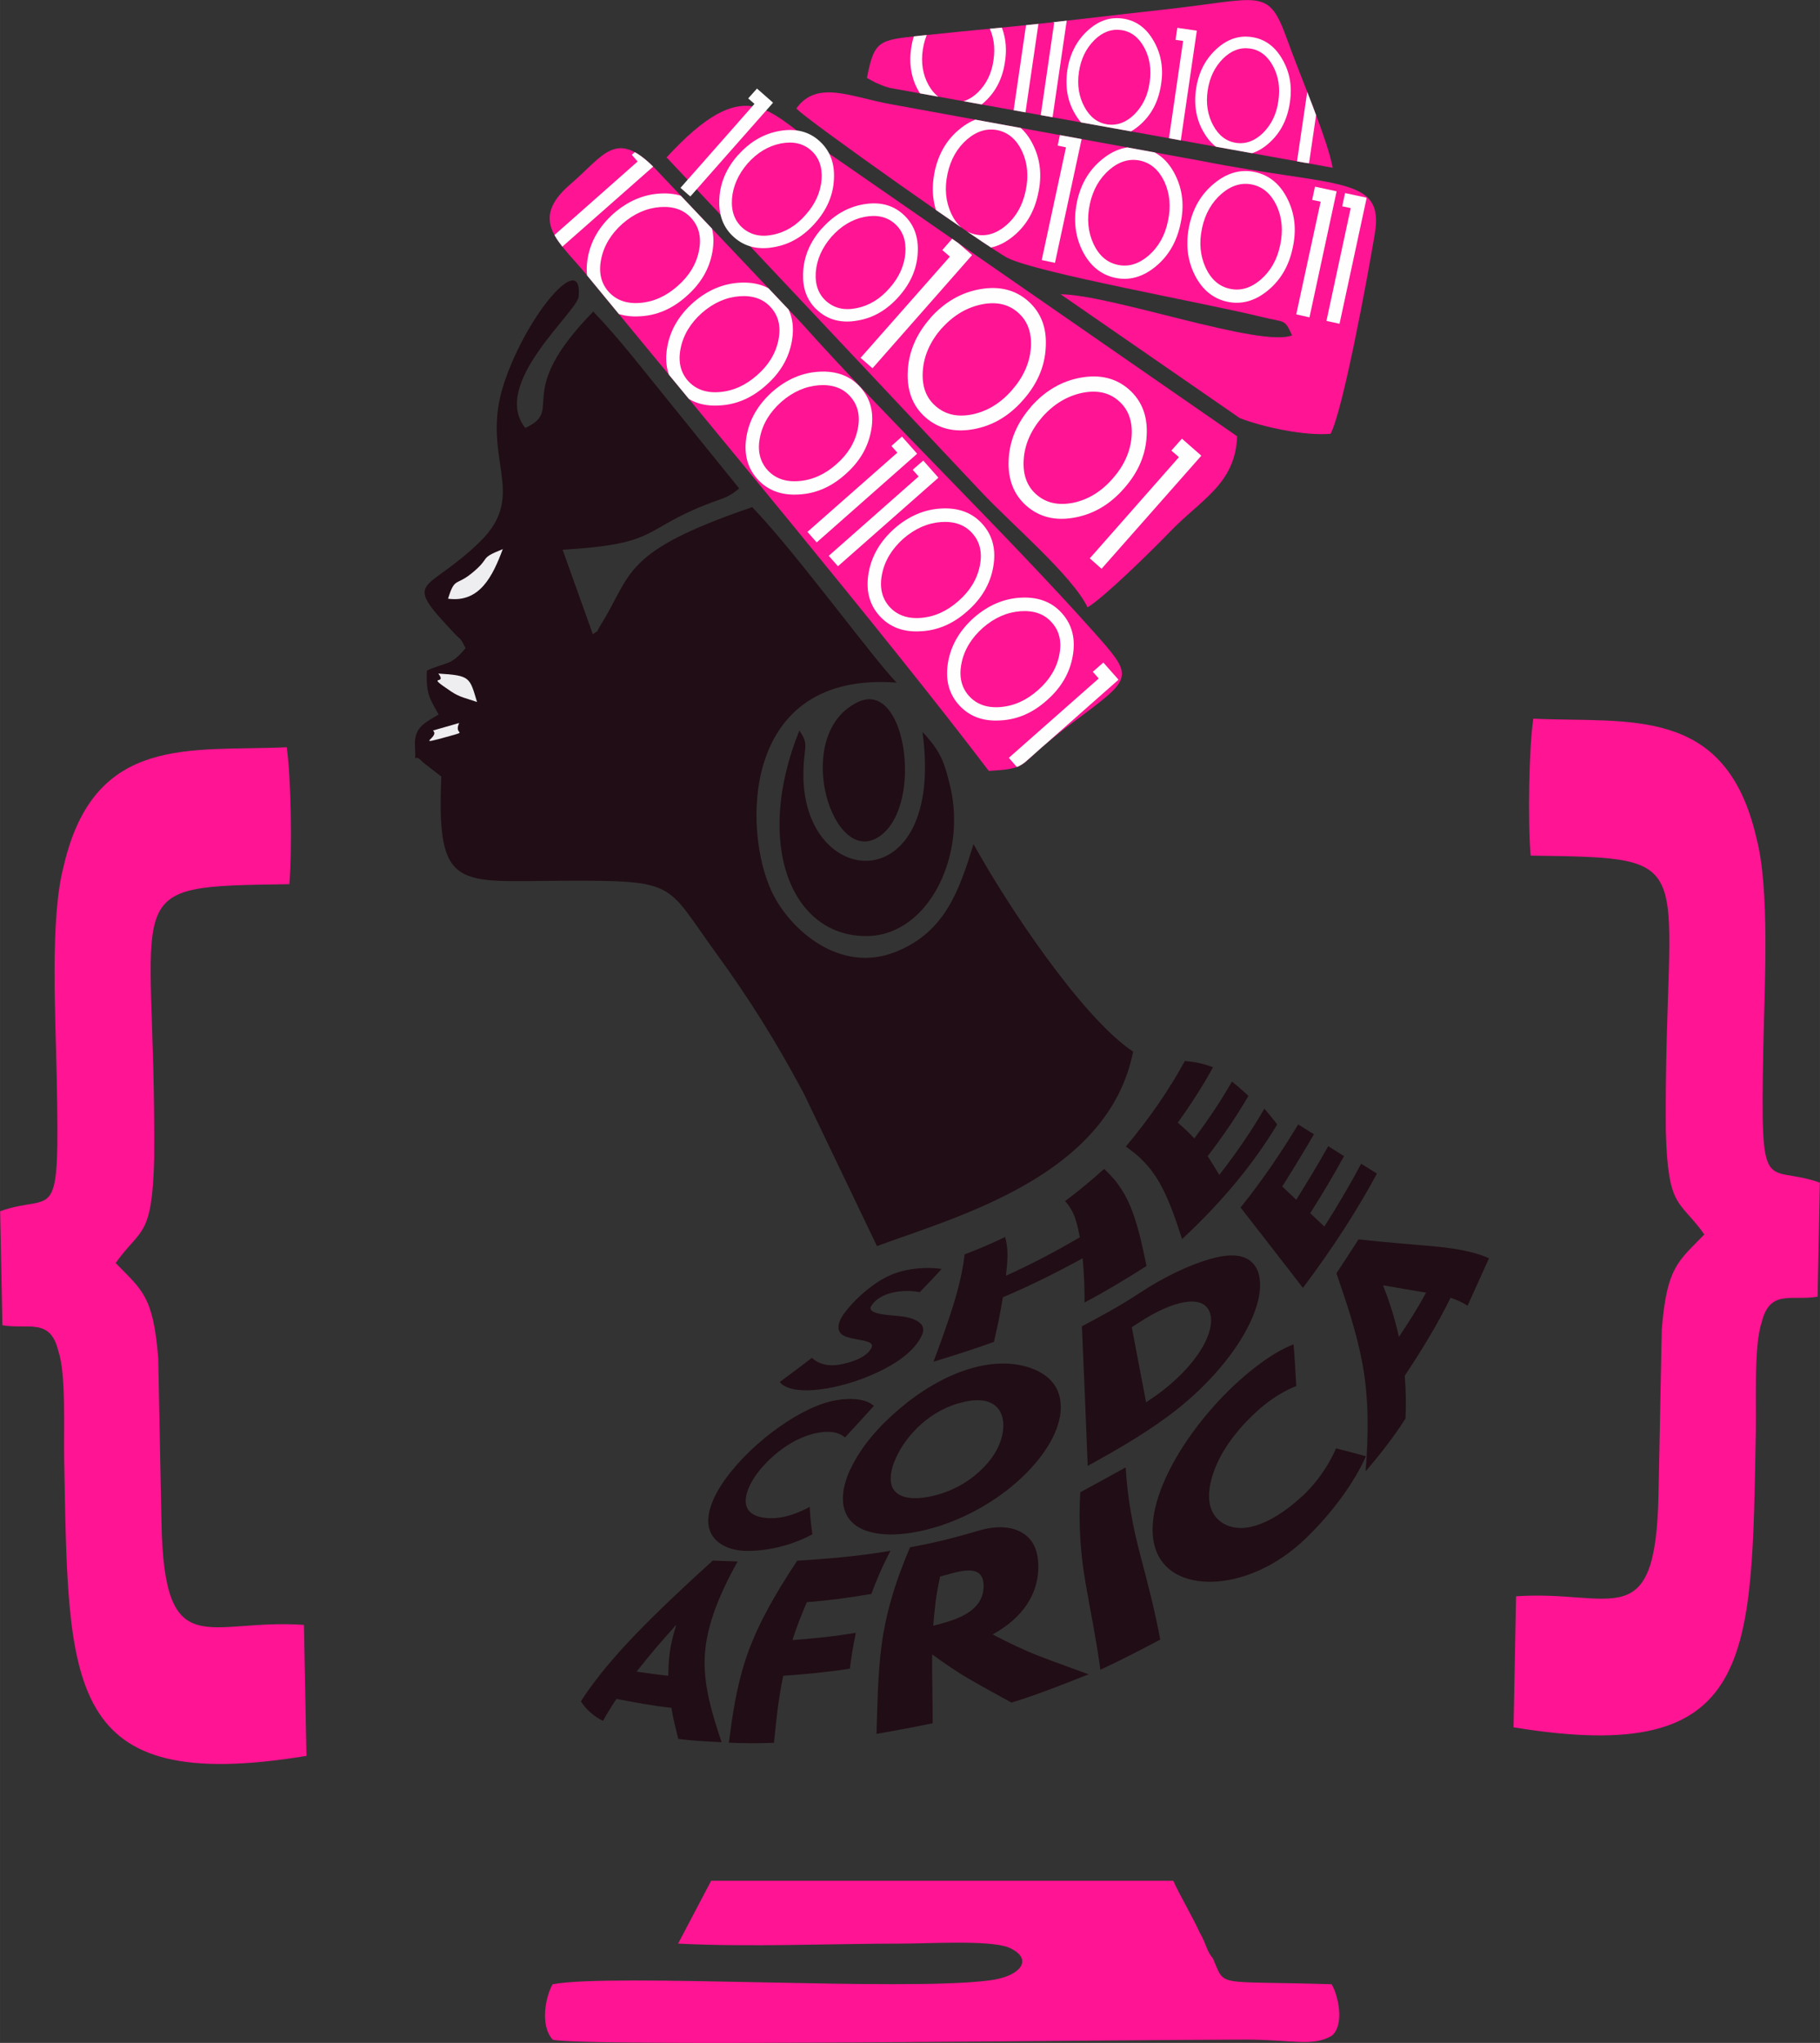<?xml version="1.0" encoding="UTF-8"?>
<!DOCTYPE svg PUBLIC "-//W3C//DTD SVG 1.1//EN" "http://www.w3.org/Graphics/SVG/1.1/DTD/svg11.dtd">
<!-- Creator: CorelDRAW 2018 (64-Bit Evaluation Version) -->
<svg xmlns="http://www.w3.org/2000/svg" xml:space="preserve" width="3.752in" height="4.211in" version="1.1" style="shape-rendering:geometricPrecision; text-rendering:geometricPrecision; image-rendering:optimizeQuality; fill-rule:evenodd; clip-rule:evenodd"
viewBox="0 0 122.28 137.24"
 xmlns:xlink="http://www.w3.org/1999/xlink">
 <rect x="0" y="0" width="122.28" height="137.24" fill="#333333" stroke="none"/>
 <defs>
  <style type="text/css">
   <![CDATA[
    .fil3 {fill:none}
    .fil1 {fill:#210D15}
    .fil5 {fill:#EEEEF0}
    .fil0 {fill:deeppink}
    .fil4 {fill:#FEFEFE;fill-rule:nonzero}
    .fil2 {fill:#FEFEFE;fill-rule:nonzero}
    .fil6 {fill:#210D15;fill-rule:nonzero}
   ]]>
  </style>
   <clipPath id="id0">
    <path d="M66.45 51.79c2.29,-0.14 2.04,-0.27 3.54,-1.58 0.96,-0.84 1.81,-1.47 2.77,-2.18 3.4,-2.54 3.32,-2.66 0.73,-5.57 -5.9,-6.62 -13.78,-14.2 -19.64,-20.75l-9.82 -10.37c-2.66,-2.73 -3.45,-0.9 -5.7,1.03 -2.87,2.46 -0.73,3.88 1.07,6.08 7.86,9.57 20.15,24.27 27.04,33.35z"/>
   </clipPath>
   <clipPath id="id1">
    <path d="M44.79 10.58l21.17 22.5c2,2.13 6.09,5.6 7.11,7.72 1.08,-0.63 4.44,-3.93 5.52,-5.06 2.1,-2.19 4.41,-3.22 4.53,-6.43l-28.36 -19.65c-3.2,-2.18 -4.68,-4.84 -9.98,0.92z"/>
   </clipPath>
   <clipPath id="id2">
    <path d="M53.51 7.29c0.47,0.62 12.97,9.43 14.19,10.04 2.01,1.01 13.29,3.03 17.06,3.96 1.61,0.4 1.53,0.1 2.05,1.24 -2.11,0.85 -12.21,-2.75 -15.55,-2.76l12.04 8.32c1.55,0.6 4.36,1.21 6.1,1.05 0.85,-1.64 2.51,-10.67 2.97,-13.44 0.65,-3.93 -2.54,-3.09 -11.61,-4.88l-20.91 -3.82c-2.68,-0.48 -4.96,-1.66 -6.35,0.29z"/>
   </clipPath>
   <clipPath id="id3">
    <path d="M58.23 5.23l0.61 0.33c0.45,0.18 0.46,0.21 0.96,0.35l29.74 5.36c-0.37,-1.99 -2.2,-6.21 -3.05,-8.59 -1.3,-3.62 -1.7,-2.75 -8.35,-2.03 -3.59,0.39 -7.14,0.85 -10.79,1.2 -1.91,0.18 -3.66,0.35 -5.54,0.55 -2.72,0.3 -3.07,0.27 -3.56,2.82z"/>
   </clipPath>
 </defs>
 <g id="Layer_x0020_1">
  <path class="fil0" d="M102.85 57.48c11.91,0.17 8.94,0.03 9.07,18.43 0.14,5.37 0.9,4.64 2.59,7.02 -1.77,1.83 -2.52,2.18 -2.86,6.38 -0.08,3.83 -0.15,7.66 -0.22,11.1 -0.19,9.57 -3.1,6.37 -9.57,6.83l-0.17 8.8c16.33,2.68 15.98,-4.62 16.28,-19.93 0.04,-1.91 -0.14,-5.75 0.39,-7.26 0.54,-2.27 2.01,-1.44 3.76,-1.74l0.15 -7.66c-3.7,-1.32 -4,1.35 -3.8,-8.99 0.08,-4.21 0.46,-10.71 -0.47,-14.2 -2.06,-8.91 -8.54,-7.68 -14.98,-7.98 -0.29,1.9 -0.38,6.88 -0.18,9.19z"/>
  <path class="fil0" d="M19.43 59.4c-11.91,0.17 -8.94,0.03 -9.07,18.43 -0.14,5.37 -0.9,4.64 -2.59,7.02 1.77,1.83 2.52,2.18 2.86,6.38 0.08,3.83 0.15,7.66 0.22,11.1 0.19,9.57 3.1,6.37 9.57,6.83l0.17 8.8c-16.33,2.68 -15.98,-4.62 -16.28,-19.93 -0.04,-1.91 0.14,-5.75 -0.39,-7.26 -0.54,-2.27 -2.01,-1.44 -3.76,-1.74l-0.15 -7.66c3.7,-1.32 4,1.35 3.8,-8.99 -0.08,-4.21 -0.46,-10.71 0.47,-14.2 2.06,-8.91 8.54,-7.68 14.98,-7.98 0.29,1.9 0.38,6.88 0.18,9.19z"/>
  <path class="fil0" d="M37.13 133.3c-0.44,0.74 -0.89,2.73 0,3.72 1.33,0.5 39.03,0 46.57,0 3.1,0 4.44,0.5 5.77,-0.25 0.89,-0.74 0.44,-2.73 0,-3.47 -7.98,-0.25 -7.1,0.25 -7.98,-1.74 -0.44,-0.5 -0.44,-0.99 -0.89,-1.74 -0.44,-0.99 -1.33,-2.48 -1.77,-3.47l-31.05 0 -2.22 4.22c4.88,0.25 10.2,0 15.08,0 1.77,0 5.77,-0.25 7.1,0.25 1.77,0.74 0.89,1.98 -1.33,2.23 -5.77,0.74 -25.28,-0.5 -29.27,0.25z"/>
  <path class="fil1" d="M31.29 43.53c-1.03,1.24 -1.26,0.91 -2.61,1.52 -0.08,1.62 0.25,1.96 0.79,2.95 -0.87,0.54 -1.66,0.82 -1.59,2.1 0.09,1.69 -0.2,0.26 0.52,1.1l1.25 0.97c-0.33,7.71 1.08,7.03 8.14,7 7.83,-0.03 6.87,0.12 10.34,4.89 2.2,3.02 4,5.89 5.87,9.39l4.92 10.26c5.41,-1.99 15.55,-4.71 17.21,-13.06 -3.46,-2.31 -8.48,-9.88 -10.72,-13.94 -0.97,3.12 -1.9,5.88 -5.19,7.22 -3.78,1.54 -7.16,-1.48 -8.36,-4.01 -1.96,-4.1 -2.1,-14.86 8.38,-14.06 -1.66,-1.72 -6.77,-8.75 -9.7,-11.79 -8.83,3.01 -8.03,4.48 -10.18,7.91 -0.45,0.72 0.04,0.2 -0.53,0.63l-2.03 -5.68c6.17,-0.36 5.35,-1.21 9.09,-2.81 1.6,-0.68 1.92,-0.57 2.77,-1.31l-4.77 -5.9c-1.76,-2.16 -3.17,-4.03 -5.03,-5.98 -5.48,5.59 -1.86,6.58 -4.57,7.82 -2.36,-2.97 3.5,-7.78 3.59,-8.84 0.27,-3.12 -3.43,1.14 -4.99,5.76 -1.72,5.06 1.69,7.46 -1.63,10.71 -3.64,3.56 -5.34,2.35 -1.74,6.16 0.5,0.53 0.37,0.24 0.75,0.98z"/>
  <path class="fil0" d="M66.45 51.79c2.29,-0.14 2.04,-0.27 3.54,-1.58 0.96,-0.84 1.81,-1.47 2.77,-2.18 3.4,-2.54 3.32,-2.66 0.73,-5.57 -5.9,-6.62 -13.78,-14.2 -19.64,-20.75l-9.82 -10.37c-2.66,-2.73 -3.45,-0.9 -5.7,1.03 -2.87,2.46 -0.73,3.88 1.07,6.08 7.86,9.57 20.15,24.27 27.04,33.35z"/>
  <g style="clip-path:url(#id0)">
   <g id="_2032653388352">
    <polygon id="1" class="fil2" points="44.17,10.94 37.43,16.88 36.81,16.18 42.84,10.85 42.45,10.4 43.16,9.78 44.17,10.92 44.16,10.93 "/>
    <path id="2" class="fil2" d="M41.82 15.03c-0.77,0.69 -1.25,1.48 -1.43,2.38 -0.18,0.88 -0.01,1.61 0.49,2.18 0.51,0.57 1.21,0.83 2.11,0.76 0.92,-0.07 1.76,-0.45 2.53,-1.13 0.78,-0.68 1.26,-1.47 1.44,-2.37 0.18,-0.88 0.01,-1.61 -0.5,-2.18 -0.5,-0.57 -1.2,-0.82 -2.1,-0.76 -0.92,0.07 -1.76,0.44 -2.54,1.12zm-0.6 -0.68c0.96,-0.84 2.01,-1.29 3.16,-1.35 1.17,-0.06 2.09,0.29 2.77,1.06 0.68,0.77 0.92,1.73 0.71,2.88 -0.2,1.13 -0.78,2.12 -1.74,2.96 -0.95,0.85 -2,1.3 -3.15,1.35 -1.16,0.07 -2.09,-0.29 -2.77,-1.06 -0.68,-0.77 -0.91,-1.73 -0.71,-2.87 0.2,-1.13 0.78,-2.12 1.73,-2.97z"/>
    <path id="3" class="fil2" d="M47.16 21.02c-0.77,0.69 -1.25,1.48 -1.43,2.38 -0.18,0.88 -0.01,1.61 0.49,2.18 0.51,0.57 1.21,0.83 2.11,0.76 0.92,-0.07 1.76,-0.45 2.53,-1.13 0.78,-0.68 1.26,-1.47 1.44,-2.37 0.18,-0.88 0.01,-1.61 -0.5,-2.18 -0.5,-0.57 -1.2,-0.82 -2.1,-0.76 -0.92,0.07 -1.76,0.44 -2.54,1.12zm-0.6 -0.68c0.96,-0.84 2.01,-1.29 3.16,-1.35 1.17,-0.06 2.09,0.29 2.77,1.06 0.68,0.77 0.92,1.73 0.71,2.88 -0.2,1.13 -0.78,2.12 -1.74,2.96 -0.95,0.85 -2,1.3 -3.15,1.35 -1.16,0.07 -2.09,-0.29 -2.77,-1.06 -0.68,-0.77 -0.91,-1.73 -0.71,-2.87 0.2,-1.13 0.78,-2.12 1.73,-2.97z"/>
    <path id="4" class="fil2" d="M52.49 27c-0.77,0.69 -1.25,1.48 -1.43,2.38 -0.18,0.88 -0.01,1.61 0.49,2.18 0.51,0.57 1.21,0.83 2.11,0.76 0.92,-0.07 1.76,-0.45 2.53,-1.13 0.78,-0.68 1.26,-1.47 1.44,-2.37 0.18,-0.88 0.01,-1.61 -0.5,-2.18 -0.5,-0.57 -1.2,-0.82 -2.1,-0.76 -0.92,0.07 -1.76,0.44 -2.54,1.12zm-0.6 -0.68c0.96,-0.84 2.01,-1.29 3.16,-1.35 1.17,-0.06 2.09,0.29 2.77,1.06 0.68,0.77 0.92,1.73 0.71,2.88 -0.2,1.13 -0.78,2.12 -1.74,2.96 -0.95,0.85 -2,1.3 -3.15,1.35 -1.16,0.07 -2.09,-0.29 -2.77,-1.06 -0.68,-0.77 -0.91,-1.73 -0.71,-2.87 0.2,-1.13 0.78,-2.12 1.73,-2.97z"/>
    <polygon id="5" class="fil2" points="61.61,30.49 54.87,36.44 54.25,35.73 60.29,30.41 59.89,29.96 60.6,29.33 61.61,30.47 61.6,30.48 "/>
    <polygon id="6" class="fil2" points="63.04,32.1 56.3,38.04 55.68,37.34 61.72,32.01 61.32,31.56 62.03,30.94 63.04,32.08 63.03,32.09 "/>
    <path id="7" class="fil2" d="M60.69 36.19c-0.77,0.69 -1.25,1.48 -1.43,2.38 -0.18,0.88 -0.01,1.61 0.49,2.18 0.51,0.57 1.21,0.83 2.11,0.76 0.92,-0.07 1.76,-0.45 2.53,-1.13 0.78,-0.68 1.26,-1.47 1.44,-2.37 0.18,-0.88 0.01,-1.61 -0.5,-2.18 -0.5,-0.57 -1.2,-0.82 -2.1,-0.76 -0.92,0.07 -1.76,0.44 -2.54,1.12zm-0.6 -0.68c0.96,-0.84 2.01,-1.29 3.16,-1.35 1.17,-0.06 2.09,0.29 2.77,1.06 0.68,0.77 0.92,1.73 0.71,2.88 -0.2,1.13 -0.78,2.12 -1.74,2.96 -0.95,0.85 -2,1.3 -3.15,1.35 -1.16,0.07 -2.09,-0.29 -2.77,-1.06 -0.68,-0.77 -0.91,-1.73 -0.71,-2.87 0.2,-1.13 0.78,-2.12 1.73,-2.97z"/>
    <path id="8" class="fil2" d="M66.03 42.18c-0.77,0.69 -1.25,1.48 -1.43,2.38 -0.18,0.88 -0.01,1.61 0.49,2.18 0.51,0.57 1.21,0.83 2.11,0.76 0.92,-0.07 1.76,-0.45 2.53,-1.13 0.78,-0.68 1.26,-1.47 1.44,-2.37 0.18,-0.88 0.01,-1.61 -0.5,-2.18 -0.5,-0.57 -1.2,-0.82 -2.1,-0.76 -0.92,0.07 -1.76,0.44 -2.54,1.12zm-0.6 -0.68c0.96,-0.84 2.01,-1.29 3.16,-1.35 1.17,-0.06 2.09,0.29 2.77,1.06 0.68,0.77 0.92,1.73 0.71,2.88 -0.2,1.13 -0.78,2.12 -1.74,2.96 -0.95,0.85 -2,1.3 -3.15,1.35 -1.16,0.07 -2.09,-0.29 -2.77,-1.06 -0.68,-0.77 -0.91,-1.73 -0.71,-2.87 0.2,-1.13 0.78,-2.12 1.73,-2.97z"/>
    <polygon id="9" class="fil2" points="75.14,45.67 68.4,51.62 67.78,50.91 73.82,45.58 73.42,45.13 74.13,44.51 75.14,45.65 75.13,45.66 "/>
   </g>
  </g>
  <path class="fil3" d="M66.45 51.79c2.29,-0.14 2.04,-0.27 3.54,-1.58 0.96,-0.84 1.81,-1.47 2.77,-2.18 3.4,-2.54 3.32,-2.66 0.73,-5.57 -5.9,-6.62 -13.78,-14.2 -19.64,-20.75l-9.82 -10.37c-2.66,-2.73 -3.45,-0.9 -5.7,1.03 -2.87,2.46 -0.73,3.88 1.07,6.08 7.86,9.57 20.15,24.27 27.04,33.35z"/>
  <path class="fil0" d="M44.79 10.58l21.17 22.5c2,2.13 6.09,5.6 7.11,7.72 1.08,-0.63 4.44,-3.93 5.52,-5.06 2.1,-2.19 4.41,-3.22 4.53,-6.43l-28.36 -19.65c-3.2,-2.18 -4.68,-4.84 -9.98,0.92z"/>
  <g style="clip-path:url(#id1)">
   <g id="_2032653391392">
    <polygon id="1" class="fil2" points="65.3,17.15 58.62,24.74 57.82,24.04 63.82,17.24 63.31,16.8 64.01,16 65.3,17.13 65.29,17.14 "/>
    <path id="2" class="fil2" d="M63.26 22.06c-0.76,0.88 -1.19,1.83 -1.26,2.86 -0.07,1.01 0.21,1.8 0.86,2.36 0.65,0.57 1.46,0.76 2.46,0.56 1.01,-0.21 1.9,-0.75 2.66,-1.62 0.77,-0.87 1.2,-1.82 1.28,-2.85 0.07,-1.01 -0.21,-1.8 -0.86,-2.37 -0.64,-0.57 -1.46,-0.75 -2.45,-0.55 -1.01,0.21 -1.9,0.74 -2.68,1.61zm-0.77 -0.68c0.95,-1.07 2.06,-1.72 3.34,-1.95 1.29,-0.23 2.37,0.03 3.24,0.79 0.87,0.77 1.27,1.8 1.19,3.11 -0.06,1.29 -0.57,2.47 -1.52,3.54 -0.94,1.08 -2.05,1.73 -3.32,1.96 -1.29,0.24 -2.37,-0.03 -3.24,-0.79 -0.86,-0.76 -1.26,-1.8 -1.19,-3.11 0.06,-1.29 0.57,-2.48 1.51,-3.55z"/>
    <path id="3" class="fil2" d="M70.04 28c-0.76,0.88 -1.19,1.83 -1.26,2.86 -0.07,1.01 0.21,1.8 0.85,2.36 0.65,0.57 1.46,0.75 2.46,0.56 1.01,-0.21 1.9,-0.75 2.66,-1.62 0.77,-0.87 1.2,-1.82 1.28,-2.85 0.07,-1.01 -0.21,-1.8 -0.86,-2.37 -0.64,-0.57 -1.46,-0.75 -2.45,-0.55 -1.01,0.21 -1.9,0.74 -2.68,1.61zm-0.77 -0.68c0.95,-1.07 2.06,-1.72 3.34,-1.95 1.29,-0.23 2.37,0.03 3.24,0.79 0.87,0.77 1.27,1.8 1.19,3.11 -0.06,1.29 -0.57,2.47 -1.52,3.54 -0.94,1.08 -2.05,1.73 -3.32,1.96 -1.29,0.24 -2.37,-0.03 -3.24,-0.79 -0.86,-0.76 -1.26,-1.8 -1.19,-3.11 0.06,-1.29 0.57,-2.48 1.51,-3.55z"/>
    <polygon id="4" class="fil2" points="80.7,30.63 74.01,38.21 73.22,37.51 79.21,30.71 78.7,30.27 79.41,29.47 80.7,30.6 80.69,30.62 "/>
   </g>
  </g>
  <path class="fil3" d="M44.79 10.58l21.17 22.5c2,2.13 6.09,5.6 7.11,7.72 1.08,-0.63 4.44,-3.93 5.52,-5.06 2.1,-2.19 4.41,-3.22 4.53,-6.43l-28.36 -19.65c-3.2,-2.18 -4.68,-4.84 -9.98,0.92z"/>
  <path class="fil0" d="M53.51 7.29c0.47,0.62 12.97,9.43 14.19,10.04 2.01,1.01 13.29,3.03 17.06,3.96 1.61,0.4 1.53,0.1 2.05,1.24 -2.11,0.85 -12.21,-2.75 -15.55,-2.76l12.04 8.32c1.55,0.6 4.36,1.21 6.1,1.05 0.85,-1.64 2.51,-10.67 2.97,-13.44 0.65,-3.93 -2.54,-3.09 -11.61,-4.88l-20.91 -3.82c-2.68,-0.48 -4.96,-1.66 -6.35,0.29z"/>
  <g style="clip-path:url(#id2)">
   <g id="_2032653398976">
    <path id="1" class="fil4" d="M63.66 11.69c-0.21,0.97 -0.12,1.86 0.25,2.66 0.37,0.78 0.91,1.25 1.62,1.4 0.72,0.16 1.41,-0.05 2.07,-0.61 0.67,-0.58 1.11,-1.35 1.31,-2.32 0.21,-0.97 0.13,-1.86 -0.24,-2.66 -0.37,-0.78 -0.91,-1.25 -1.63,-1.41 -0.72,-0.15 -1.4,0.05 -2.06,0.61 -0.67,0.58 -1.11,1.35 -1.32,2.32zm-0.86 -0.18c0.26,-1.2 0.82,-2.14 1.68,-2.84 0.86,-0.71 1.78,-0.97 2.74,-0.76 0.97,0.21 1.7,0.82 2.19,1.82 0.49,0.99 0.61,2.08 0.34,3.28 -0.25,1.2 -0.81,2.15 -1.66,2.85 -0.86,0.71 -1.78,0.97 -2.74,0.76 -0.96,-0.21 -1.69,-0.82 -2.19,-1.82 -0.49,-0.99 -0.61,-2.08 -0.36,-3.28z"/>
    <polygon id="2" class="fil4" points="72.7,9.21 70.88,17.66 69.99,17.47 71.62,9.9 71.06,9.78 71.25,8.89 72.69,9.2 72.68,9.21 "/>
    <path id="3" class="fil4" d="M73.22 13.73c-0.21,0.97 -0.12,1.86 0.25,2.66 0.37,0.78 0.91,1.25 1.62,1.4 0.72,0.16 1.41,-0.05 2.07,-0.61 0.67,-0.58 1.11,-1.35 1.31,-2.32 0.21,-0.97 0.13,-1.86 -0.24,-2.66 -0.37,-0.78 -0.91,-1.25 -1.63,-1.41 -0.72,-0.15 -1.4,0.05 -2.06,0.61 -0.67,0.58 -1.11,1.35 -1.32,2.32zm-0.86 -0.18c0.26,-1.2 0.82,-2.14 1.68,-2.84 0.86,-0.71 1.78,-0.97 2.74,-0.76 0.97,0.21 1.7,0.82 2.19,1.82 0.49,0.99 0.61,2.08 0.34,3.28 -0.25,1.2 -0.81,2.15 -1.66,2.85 -0.86,0.71 -1.78,0.97 -2.74,0.76 -0.96,-0.21 -1.69,-0.82 -2.19,-1.82 -0.49,-0.99 -0.61,-2.08 -0.36,-3.28z"/>
    <path id="4" class="fil4" d="M80.76 15.34c-0.21,0.97 -0.12,1.86 0.25,2.66 0.37,0.78 0.91,1.25 1.62,1.4 0.72,0.16 1.41,-0.05 2.07,-0.61 0.67,-0.58 1.11,-1.35 1.31,-2.32 0.21,-0.97 0.13,-1.86 -0.24,-2.66 -0.37,-0.78 -0.91,-1.25 -1.63,-1.41 -0.72,-0.15 -1.4,0.05 -2.06,0.61 -0.67,0.58 -1.11,1.35 -1.32,2.32zm-0.86 -0.18c0.26,-1.2 0.82,-2.14 1.68,-2.84 0.86,-0.71 1.78,-0.97 2.74,-0.76 0.97,0.21 1.7,0.82 2.19,1.82 0.49,0.99 0.61,2.08 0.34,3.28 -0.25,1.2 -0.81,2.15 -1.66,2.85 -0.86,0.71 -1.78,0.97 -2.74,0.76 -0.96,-0.21 -1.69,-0.82 -2.19,-1.82 -0.49,-0.99 -0.61,-2.08 -0.36,-3.28z"/>
    <polygon id="5" class="fil4" points="89.8,12.87 87.98,21.32 87.09,21.12 88.73,13.55 88.16,13.43 88.35,12.54 89.79,12.85 89.79,12.86 "/>
    <polygon id="6" class="fil4" points="91.82,13.3 90,21.75 89.12,21.56 90.75,13.98 90.18,13.86 90.37,12.97 91.81,13.28 91.81,13.3 "/>
   </g>
  </g>
  <path class="fil3" d="M53.51 7.29c0.47,0.62 12.97,9.43 14.19,10.04 2.01,1.01 13.29,3.03 17.06,3.96 1.61,0.4 1.53,0.1 2.05,1.24 -2.11,0.85 -12.21,-2.75 -15.55,-2.76l12.04 8.32c1.55,0.6 4.36,1.21 6.1,1.05 0.85,-1.64 2.51,-10.67 2.97,-13.44 0.65,-3.93 -2.54,-3.09 -11.61,-4.88l-20.91 -3.82c-2.68,-0.48 -4.96,-1.66 -6.35,0.29z"/>
  <path class="fil0" d="M58.23 5.23l0.61 0.33c0.45,0.18 0.46,0.21 0.96,0.35l29.74 5.36c-0.37,-1.99 -2.2,-6.21 -3.05,-8.59 -1.3,-3.62 -1.7,-2.75 -8.35,-2.03 -3.59,0.39 -7.14,0.85 -10.79,1.2 -1.91,0.18 -3.66,0.35 -5.54,0.55 -2.72,0.3 -3.07,0.27 -3.56,2.82z"/>
  <g style="clip-path:url(#id3)">
   <g id="_2032653401120">
    <path id="1" class="fil4" d="M62 3.34c-0.13,0.88 0,1.67 0.38,2.36 0.37,0.68 0.89,1.06 1.53,1.16 0.65,0.09 1.26,-0.13 1.81,-0.67 0.56,-0.56 0.91,-1.27 1.03,-2.15 0.13,-0.88 0.01,-1.67 -0.37,-2.36 -0.37,-0.68 -0.89,-1.07 -1.54,-1.16 -0.65,-0.09 -1.25,0.13 -1.8,0.67 -0.56,0.56 -0.91,1.27 -1.04,2.15zm-0.78 -0.11c0.16,-1.08 0.61,-1.97 1.33,-2.64 0.73,-0.69 1.53,-0.97 2.41,-0.84 0.88,0.13 1.57,0.63 2.06,1.5 0.5,0.86 0.67,1.83 0.5,2.91 -0.16,1.09 -0.6,1.97 -1.32,2.64 -0.73,0.69 -1.53,0.97 -2.41,0.84 -0.87,-0.13 -1.56,-0.63 -2.06,-1.5 -0.5,-0.85 -0.67,-1.83 -0.51,-2.91z"/>
    <polygon id="2" class="fil4" points="69.92,0.57 68.8,8.23 68,8.11 69,1.25 68.49,1.18 68.61,0.37 69.91,0.56 69.91,0.57 "/>
    <polygon id="3" class="fil4" points="71.75,0.84 70.63,8.49 69.83,8.38 70.83,1.51 70.32,1.44 70.44,0.63 71.74,0.82 71.74,0.83 "/>
    <path id="4" class="fil4" d="M72.49 4.84c-0.13,0.88 0,1.67 0.38,2.36 0.37,0.68 0.89,1.06 1.53,1.16 0.65,0.09 1.26,-0.13 1.81,-0.67 0.56,-0.56 0.91,-1.27 1.03,-2.15 0.13,-0.88 0.01,-1.67 -0.37,-2.36 -0.37,-0.68 -0.89,-1.07 -1.54,-1.16 -0.65,-0.09 -1.25,0.13 -1.8,0.67 -0.56,0.56 -0.91,1.27 -1.04,2.15zm-0.78 -0.11c0.16,-1.08 0.61,-1.97 1.33,-2.64 0.73,-0.69 1.53,-0.97 2.41,-0.84 0.88,0.13 1.57,0.63 2.06,1.5 0.5,0.86 0.67,1.83 0.5,2.91 -0.16,1.09 -0.6,1.97 -1.32,2.64 -0.73,0.69 -1.53,0.97 -2.41,0.84 -0.87,-0.13 -1.56,-0.63 -2.06,-1.5 -0.5,-0.85 -0.67,-1.83 -0.51,-2.91z"/>
    <polygon id="5" class="fil4" points="80.41,2.07 79.29,9.73 78.49,9.62 79.49,2.75 78.98,2.68 79.1,1.87 80.4,2.06 80.4,2.07 "/>
    <path id="6" class="fil4" d="M81.14 6.08c-0.13,0.88 0,1.67 0.38,2.36 0.37,0.68 0.89,1.06 1.53,1.16 0.65,0.09 1.26,-0.13 1.81,-0.67 0.56,-0.56 0.91,-1.27 1.03,-2.15 0.13,-0.88 0.01,-1.67 -0.37,-2.36 -0.37,-0.68 -0.89,-1.07 -1.54,-1.16 -0.65,-0.09 -1.25,0.13 -1.8,0.67 -0.56,0.56 -0.91,1.27 -1.04,2.15zm-0.78 -0.11c0.16,-1.08 0.61,-1.97 1.33,-2.64 0.73,-0.69 1.53,-0.97 2.41,-0.84 0.88,0.13 1.57,0.63 2.06,1.5 0.5,0.86 0.67,1.83 0.5,2.91 -0.16,1.09 -0.6,1.97 -1.32,2.64 -0.73,0.69 -1.53,0.97 -2.41,0.84 -0.87,-0.13 -1.56,-0.63 -2.06,-1.5 -0.5,-0.85 -0.67,-1.83 -0.51,-2.91z"/>
    <polygon id="7" class="fil4" points="89.07,3.31 87.95,10.97 87.14,10.86 88.15,3.99 87.64,3.92 87.76,3.11 89.06,3.3 89.06,3.31 "/>
   </g>
  </g>
  <path class="fil3" d="M58.23 5.23l0.61 0.33c0.45,0.18 0.46,0.21 0.96,0.35l29.74 5.36c-0.37,-1.99 -2.2,-6.21 -3.05,-8.59 -1.3,-3.62 -1.7,-2.75 -8.35,-2.03 -3.59,0.39 -7.14,0.85 -10.79,1.2 -1.91,0.18 -3.66,0.35 -5.54,0.55 -2.72,0.3 -3.07,0.27 -3.56,2.82z"/>
  <path class="fil1" d="M61.98 49.19c1.56,11.45 -8.24,10.69 -8,2.57 0.05,-1.76 0.38,-1.67 -0.27,-2.69 -3.09,7.64 -0.53,13.97 4.66,13.81 4.01,-0.13 6.57,-5.36 5.48,-10.01 -0.39,-1.66 -0.64,-2.3 -1.63,-3.44 -0.05,-0.06 -0.16,-0.17 -0.24,-0.25z"/>
  <path class="fil1" d="M57.67 47.15c-4.42,2.06 -1.92,10.69 1.12,9.21 3.34,-1.63 2.22,-10.76 -1.12,-9.21z"/>
  <path class="fil5" d="M30.1 40.22c2.13,0.29 3,-1.51 3.68,-3.33 -1.7,0.68 -0.7,0.52 -2.16,1.68 -0.99,0.78 -1.07,0.22 -1.52,1.65z"/>
  <path class="fil5" d="M29.45 45.25c0.65,0.84 -1,-0.04 0.87,1.21 0.58,0.39 1.02,0.45 1.73,0.7 -0.5,-1.66 -0.44,-1.78 -2.6,-1.91z"/>
  <path class="fil5" d="M29.08 49.07c0.56,0.45 -1.5,1.12 1.16,0.37 1.24,-0.35 0.22,-0.04 0.61,-0.87l-1.77 0.51z"/>
  <polygon class="fil2" points="51.93,6.91 46.38,13.2 45.72,12.62 50.69,6.98 50.27,6.61 50.86,5.95 51.93,6.89 51.92,6.9 "/>
  <path id="1" class="fil2" d="M50.23 10.98c-0.63,0.73 -0.98,1.52 -1.05,2.37 -0.06,0.84 0.18,1.49 0.71,1.96 0.54,0.47 1.21,0.63 2.04,0.46 0.84,-0.17 1.58,-0.62 2.21,-1.35 0.64,-0.72 0.99,-1.51 1.06,-2.36 0.06,-0.84 -0.18,-1.49 -0.71,-1.96 -0.53,-0.47 -1.21,-0.62 -2.04,-0.46 -0.84,0.17 -1.58,0.62 -2.22,1.34zm-0.64 -0.56c0.79,-0.89 1.71,-1.43 2.77,-1.62 1.07,-0.19 1.97,0.02 2.68,0.66 0.72,0.64 1.05,1.5 0.99,2.58 -0.05,1.07 -0.47,2.05 -1.26,2.94 -0.78,0.89 -1.7,1.44 -2.76,1.62 -1.07,0.2 -1.97,-0.02 -2.69,-0.66 -0.72,-0.63 -1.05,-1.49 -0.99,-2.58 0.05,-1.07 0.47,-2.06 1.26,-2.95z"/>
  <path id="2" class="fil2" d="M55.86 15.91c-0.63,0.73 -0.98,1.52 -1.05,2.37 -0.06,0.84 0.18,1.49 0.71,1.96 0.54,0.47 1.21,0.63 2.04,0.46 0.84,-0.17 1.58,-0.62 2.21,-1.35 0.64,-0.72 0.99,-1.51 1.06,-2.36 0.06,-0.84 -0.18,-1.49 -0.71,-1.96 -0.53,-0.47 -1.21,-0.62 -2.04,-0.46 -0.84,0.17 -1.58,0.62 -2.22,1.34zm-0.64 -0.56c0.79,-0.89 1.71,-1.43 2.77,-1.62 1.07,-0.19 1.97,0.02 2.68,0.66 0.72,0.64 1.05,1.5 0.99,2.58 -0.05,1.07 -0.47,2.05 -1.26,2.94 -0.78,0.89 -1.7,1.44 -2.76,1.62 -1.07,0.2 -1.97,-0.02 -2.69,-0.66 -0.72,-0.63 -1.05,-1.49 -0.99,-2.58 0.05,-1.07 0.47,-2.06 1.26,-2.95z"/>
  <path class="fil6" d="M60.64 85.39c-0.56,0.13 -1.23,0.42 -1.88,0.88 -0.68,0.48 -1.38,1.11 -1.95,1.84 -0.63,0.8 -0.66,1.47 0.07,1.7 0.88,0.28 1.97,0.22 1.65,0.78 -0.41,0.72 -1.6,0.99 -2.16,1.09 -1.21,0.21 -1.82,-0.46 -1.82,-0.46 -0.71,0.55 -1.44,1.09 -2.16,1.62 0,0 0.49,0.88 3.12,0.44 1.27,-0.21 2.65,-0.67 3.88,-1.3 1.22,-0.63 2.19,-1.43 2.57,-2.33 0.2,-0.49 -0.06,-0.79 -0.5,-0.99 -0.41,-0.19 -0.99,-0.25 -1.53,-0.29 -0.98,-0.08 -1.66,-0.24 -1.38,-0.66 0.27,-0.41 0.77,-0.73 1.44,-0.88 0.97,-0.22 1.8,-0.02 1.8,-0.02 0.52,-0.53 1.02,-1.05 1.47,-1.56 0,0 -1.1,-0.22 -2.6,0.13zm6.74 1.76c1.78,-0.75 3.57,-1.64 5.36,-2.62 0.04,0.49 0.08,0.97 0.1,1.47 0.02,0.5 0.03,0.99 0.03,1.5 1.42,-0.75 2.81,-1.59 4.16,-2.45 -0.25,-1.21 -0.5,-2.42 -0.91,-3.56 -0.4,-1.14 -1.03,-2.15 -1.94,-2.96 -0.83,0.75 -1.71,1.48 -2.62,2.16 0.29,0.32 0.51,0.69 0.66,1.1 0.15,0.42 0.24,0.87 0.33,1.33 -1.65,0.97 -3.31,1.84 -4.96,2.58 0.05,-0.47 0.1,-0.93 0.1,-1.39 0,-0.43 -0.05,-0.84 -0.16,-1.21 -0.94,0.46 -1.85,0.84 -2.72,1.17 -0.12,1.06 -0.39,2.23 -0.77,3.44 -0.39,1.25 -0.85,2.5 -1.32,3.77 1.31,-0.4 2.66,-0.83 4.06,-1.33 0.11,-0.51 0.23,-1.01 0.33,-1.51 0.1,-0.5 0.19,-1 0.27,-1.49zm12.22 -15.86c-1.01,1.85 -2.32,3.78 -3.96,5.74 1.1,0.73 1.9,1.68 2.45,2.77 0.56,1.09 0.95,2.27 1.33,3.44 2.72,-2.52 4.85,-5.13 6.39,-7.7 -0.27,-0.36 -0.56,-0.71 -0.86,-1.06 -0.84,1.45 -1.85,2.94 -3.03,4.45 -0.25,-0.42 -0.51,-0.84 -0.78,-1.26 1.06,-1.38 1.97,-2.73 2.74,-4.05 -0.35,-0.32 -0.72,-0.65 -1.11,-0.96 -0.71,1.25 -1.56,2.52 -2.53,3.82 -0.34,-0.37 -0.71,-0.72 -1.11,-1.06 0.92,-1.27 1.7,-2.51 2.37,-3.72 -0.54,-0.21 -1.16,-0.37 -1.91,-0.42z"/>
  <path class="fil6" d="M51.94 101.99c-1.13,0.03 -1.69,-0.35 -1.81,-0.89 -0.12,-0.53 0.14,-1.22 0.56,-1.86 0.41,-0.62 1.08,-1.33 1.86,-1.9 0.77,-0.56 1.7,-1.02 2.7,-1.13 1.07,-0.13 1.52,0.36 1.52,0.36 0.65,-0.7 1.3,-1.41 1.94,-2.12 0,0 -0.6,-0.7 -2.49,-0.39 -1.14,0.18 -2.51,0.85 -3.85,1.79 -1.32,0.93 -2.65,2.16 -3.61,3.48 -0.96,1.32 -1.35,2.52 -1.1,3.39 0.26,0.89 1.23,1.49 2.65,1.47 2.44,-0.03 4.27,-1.12 4.27,-1.12 -0.09,-0.61 -0.15,-1.23 -0.18,-1.84 0,0 -1.23,0.73 -2.46,0.76zm5.2 -3.31c-0.69,1.48 -0.69,2.76 0.08,3.56 0.81,0.84 2.57,1.11 4.92,0.55 2.49,-0.6 4.81,-1.93 6.49,-3.51 1.68,-1.58 2.62,-3.28 2.64,-4.69 0.02,-1.42 -0.8,-2.24 -1.98,-2.67 -1.13,-0.41 -2.58,-0.46 -4.26,0.07 -1.59,0.5 -3.18,1.45 -4.58,2.64 -1.38,1.16 -2.61,2.56 -3.3,4.05zm2.95 -0.48c0.29,-0.77 0.84,-1.6 1.57,-2.31 0.72,-0.7 1.64,-1.3 2.75,-1.62 1.15,-0.33 1.92,-0.24 2.4,0.12 0.5,0.37 0.68,1.03 0.57,1.79 -0.11,0.76 -0.52,1.62 -1.29,2.4 -0.78,0.8 -1.9,1.55 -3.35,1.9 -1.42,0.34 -2.26,0.13 -2.64,-0.33 -0.37,-0.45 -0.31,-1.18 -0.02,-1.95zm12.6 -9.1c0.06,1.57 0.14,3.12 0.2,4.69 0.06,1.56 0.13,3.12 0.19,4.69 1.81,-1 3.65,-2.05 5.36,-3.31 2.44,-1.79 4.32,-3.97 5.33,-5.88 0.96,-1.81 1.14,-3.36 0.57,-4.22 -0.57,-0.85 -1.67,-0.88 -3.04,-0.49 -1.35,0.39 -3.04,1.16 -4.79,2.32 -1.25,0.83 -2.54,1.52 -3.82,2.2zm4.31 5.1c-0.16,-0.84 -0.32,-1.68 -0.48,-2.52 -0.16,-0.84 -0.32,-1.68 -0.48,-2.52 0.17,-0.11 0.33,-0.21 0.5,-0.32 1.18,-0.78 2.23,-1.22 3.03,-1.36 0.82,-0.14 1.44,0.04 1.69,0.63 0.25,0.6 0.07,1.51 -0.54,2.51 -0.62,1.03 -1.71,2.19 -3.12,3.18 -0.2,0.14 -0.41,0.27 -0.6,0.41zm10.22 -18.66c-1.05,1.73 -2.3,3.63 -3.87,5.58 0.7,0.9 1.4,1.8 2.1,2.7 0.69,0.9 1.4,1.8 2.09,2.7 2.04,-2.72 3.69,-5.29 4.97,-7.68 -0.35,-0.22 -0.71,-0.44 -1.06,-0.66 -0.71,1.34 -1.53,2.74 -2.47,4.22 -0.32,-0.3 -0.63,-0.6 -0.95,-0.9 0.85,-1.34 1.6,-2.61 2.27,-3.83 -0.35,-0.22 -0.71,-0.45 -1.06,-0.67 -0.64,1.14 -1.36,2.34 -2.15,3.6 -0.32,-0.3 -0.63,-0.59 -0.94,-0.89 0.78,-1.24 1.49,-2.41 2.13,-3.51 -0.35,-0.22 -0.71,-0.44 -1.06,-0.66z"/>
  <path class="fil6" d="M49.56 104.9c-0.58,-0.02 -1.13,-0.04 -1.67,-0.06 -2.69,2.44 -4.73,4.4 -6.27,6.12 -1.27,1.42 -2.09,2.54 -2.59,3.34 0.37,0.57 0.87,1 1.48,1.31 0.27,-0.48 0.56,-0.96 0.91,-1.48 1.15,0.22 2.36,0.46 3.69,0.6 0.11,0.71 0.29,1.39 0.46,2.09 0.92,0.12 1.9,0.17 2.91,0.22 -0.59,-1.78 -1.16,-3.56 -1.14,-5.45 0.02,-2 0.81,-4.17 2.22,-6.69zm-4.65 7.68c-0.74,-0.08 -1.45,-0.18 -2.14,-0.28 0.38,-0.48 0.79,-0.99 1.2,-1.48 0.45,-0.53 0.93,-1.07 1.44,-1.64 0.01,0 0.01,0 0.02,0 -0.18,0.6 -0.34,1.18 -0.42,1.76 -0.08,0.55 -0.1,1.1 -0.11,1.64zm14.93 -8.4c-2.25,0.39 -4.33,0.54 -6.28,0.67 -1.67,2.51 -2.83,4.66 -3.49,6.71 -0.61,1.88 -0.87,3.73 -1.1,5.51 0.98,0.05 1.98,0.05 3.03,0.01 0.08,-0.74 0.15,-1.47 0.24,-2.22 0.1,-0.74 0.22,-1.5 0.38,-2.28 1.43,-0.1 2.92,-0.24 4.48,-0.48 0.09,-0.79 0.23,-1.59 0.4,-2.41 -1.48,0.25 -2.89,0.39 -4.26,0.49 0.26,-0.82 0.59,-1.67 0.97,-2.55 1.38,-0.1 2.83,-0.29 4.33,-0.55 0.34,-0.91 0.74,-1.86 1.29,-2.9zm1.3 -0.23c-1.04,2.43 -1.66,4.6 -1.92,6.67 -0.25,1.97 -0.27,3.93 -0.33,5.86 1.24,-0.21 2.5,-0.45 3.77,-0.71 0.01,-0.78 -0.01,-1.54 -0.02,-2.31 -0.01,-0.77 -0.02,-1.53 -0.01,-2.32 0.81,0.59 1.66,1.18 2.55,1.69 0.9,0.53 1.85,1.03 2.78,1.55 1.72,-0.53 3.44,-1.21 5.18,-1.9 -1.1,-0.41 -2.23,-0.8 -3.33,-1.23 -1.09,-0.42 -2.12,-0.93 -3.12,-1.45 0.98,-0.53 1.78,-1.22 2.31,-2.02 0.53,-0.8 0.78,-1.7 0.76,-2.61 -0.02,-1.22 -0.49,-1.9 -1.21,-2.27 -0.66,-0.34 -1.6,-0.43 -2.83,-0.06 -1.55,0.46 -3.08,0.84 -4.55,1.1zm1.56 5.26c0.04,-0.53 0.1,-1.07 0.16,-1.61 0.07,-0.55 0.18,-1.12 0.3,-1.69 0.12,-0.03 0.25,-0.07 0.38,-0.1 1.21,-0.35 2.64,-0.72 2.54,0.87 -0.09,1.52 -1.65,2.08 -2.97,2.43 -0.14,0.04 -0.28,0.08 -0.41,0.11zm12.93 -10.63c-1.01,0.56 -2.03,1.12 -3.05,1.67 -0.13,2.17 0.02,4.18 0.36,6.12 0.33,1.92 0.73,3.83 0.99,5.8 1.35,-0.62 2.69,-1.32 4.02,-2.02 -0.35,-1.94 -0.85,-3.82 -1.34,-5.69 -0.5,-1.88 -0.86,-3.81 -0.98,-5.87zm11.84 1.95c-1.59,1.47 -3.01,2.1 -4.04,2.12 -1.06,0.02 -1.76,-0.54 -2.04,-1.24 -0.28,-0.71 -0.19,-1.72 0.29,-2.88 0.49,-1.18 1.38,-2.45 2.77,-3.72 1.4,-1.28 2.64,-1.69 2.64,-1.69 -0.05,-0.94 -0.1,-1.88 -0.18,-2.8 0,0 -1.5,0.45 -3.86,2.62 -1.56,1.44 -3.14,3.36 -4.22,5.33 -1.1,2.01 -1.7,4.07 -1.23,5.67 0.46,1.59 1.96,2.38 3.89,2.32 1.89,-0.06 4.21,-0.96 6.23,-2.9 3.01,-2.91 4.05,-5.53 4.05,-5.53 -0.63,-0.18 -1.32,-0.35 -2.01,-0.53 0,0 -0.67,1.74 -2.28,3.23zm3.8 -17.26c-0.48,0.75 -0.97,1.5 -1.48,2.27 0.66,1.91 1.34,3.9 1.75,6.08 0.42,2.29 0.42,4.67 0.21,7.23 0.96,-1.13 1.87,-2.28 2.68,-3.55 0.05,-1 0.02,-1.96 -0.05,-2.88 1.16,-1.74 2.21,-3.47 3.08,-5.24 0.45,0.16 0.84,0.33 1.14,0.54 0.49,-1.1 0.98,-2.16 1.44,-3.19 -0.85,-0.39 -2.09,-0.65 -3.58,-0.79 -1.64,-0.15 -3.42,-0.28 -5.19,-0.48zm4.54 3.57c-0.54,1.02 -1.17,1.99 -1.82,2.97 -0.14,-0.61 -0.29,-1.19 -0.47,-1.77 -0.18,-0.57 -0.37,-1.12 -0.59,-1.66 0,-0.01 0.01,-0.02 0.02,-0.03 0.51,0.09 1.01,0.18 1.5,0.26 0.48,0.08 0.93,0.16 1.37,0.23z"/>
 </g>
</svg>
